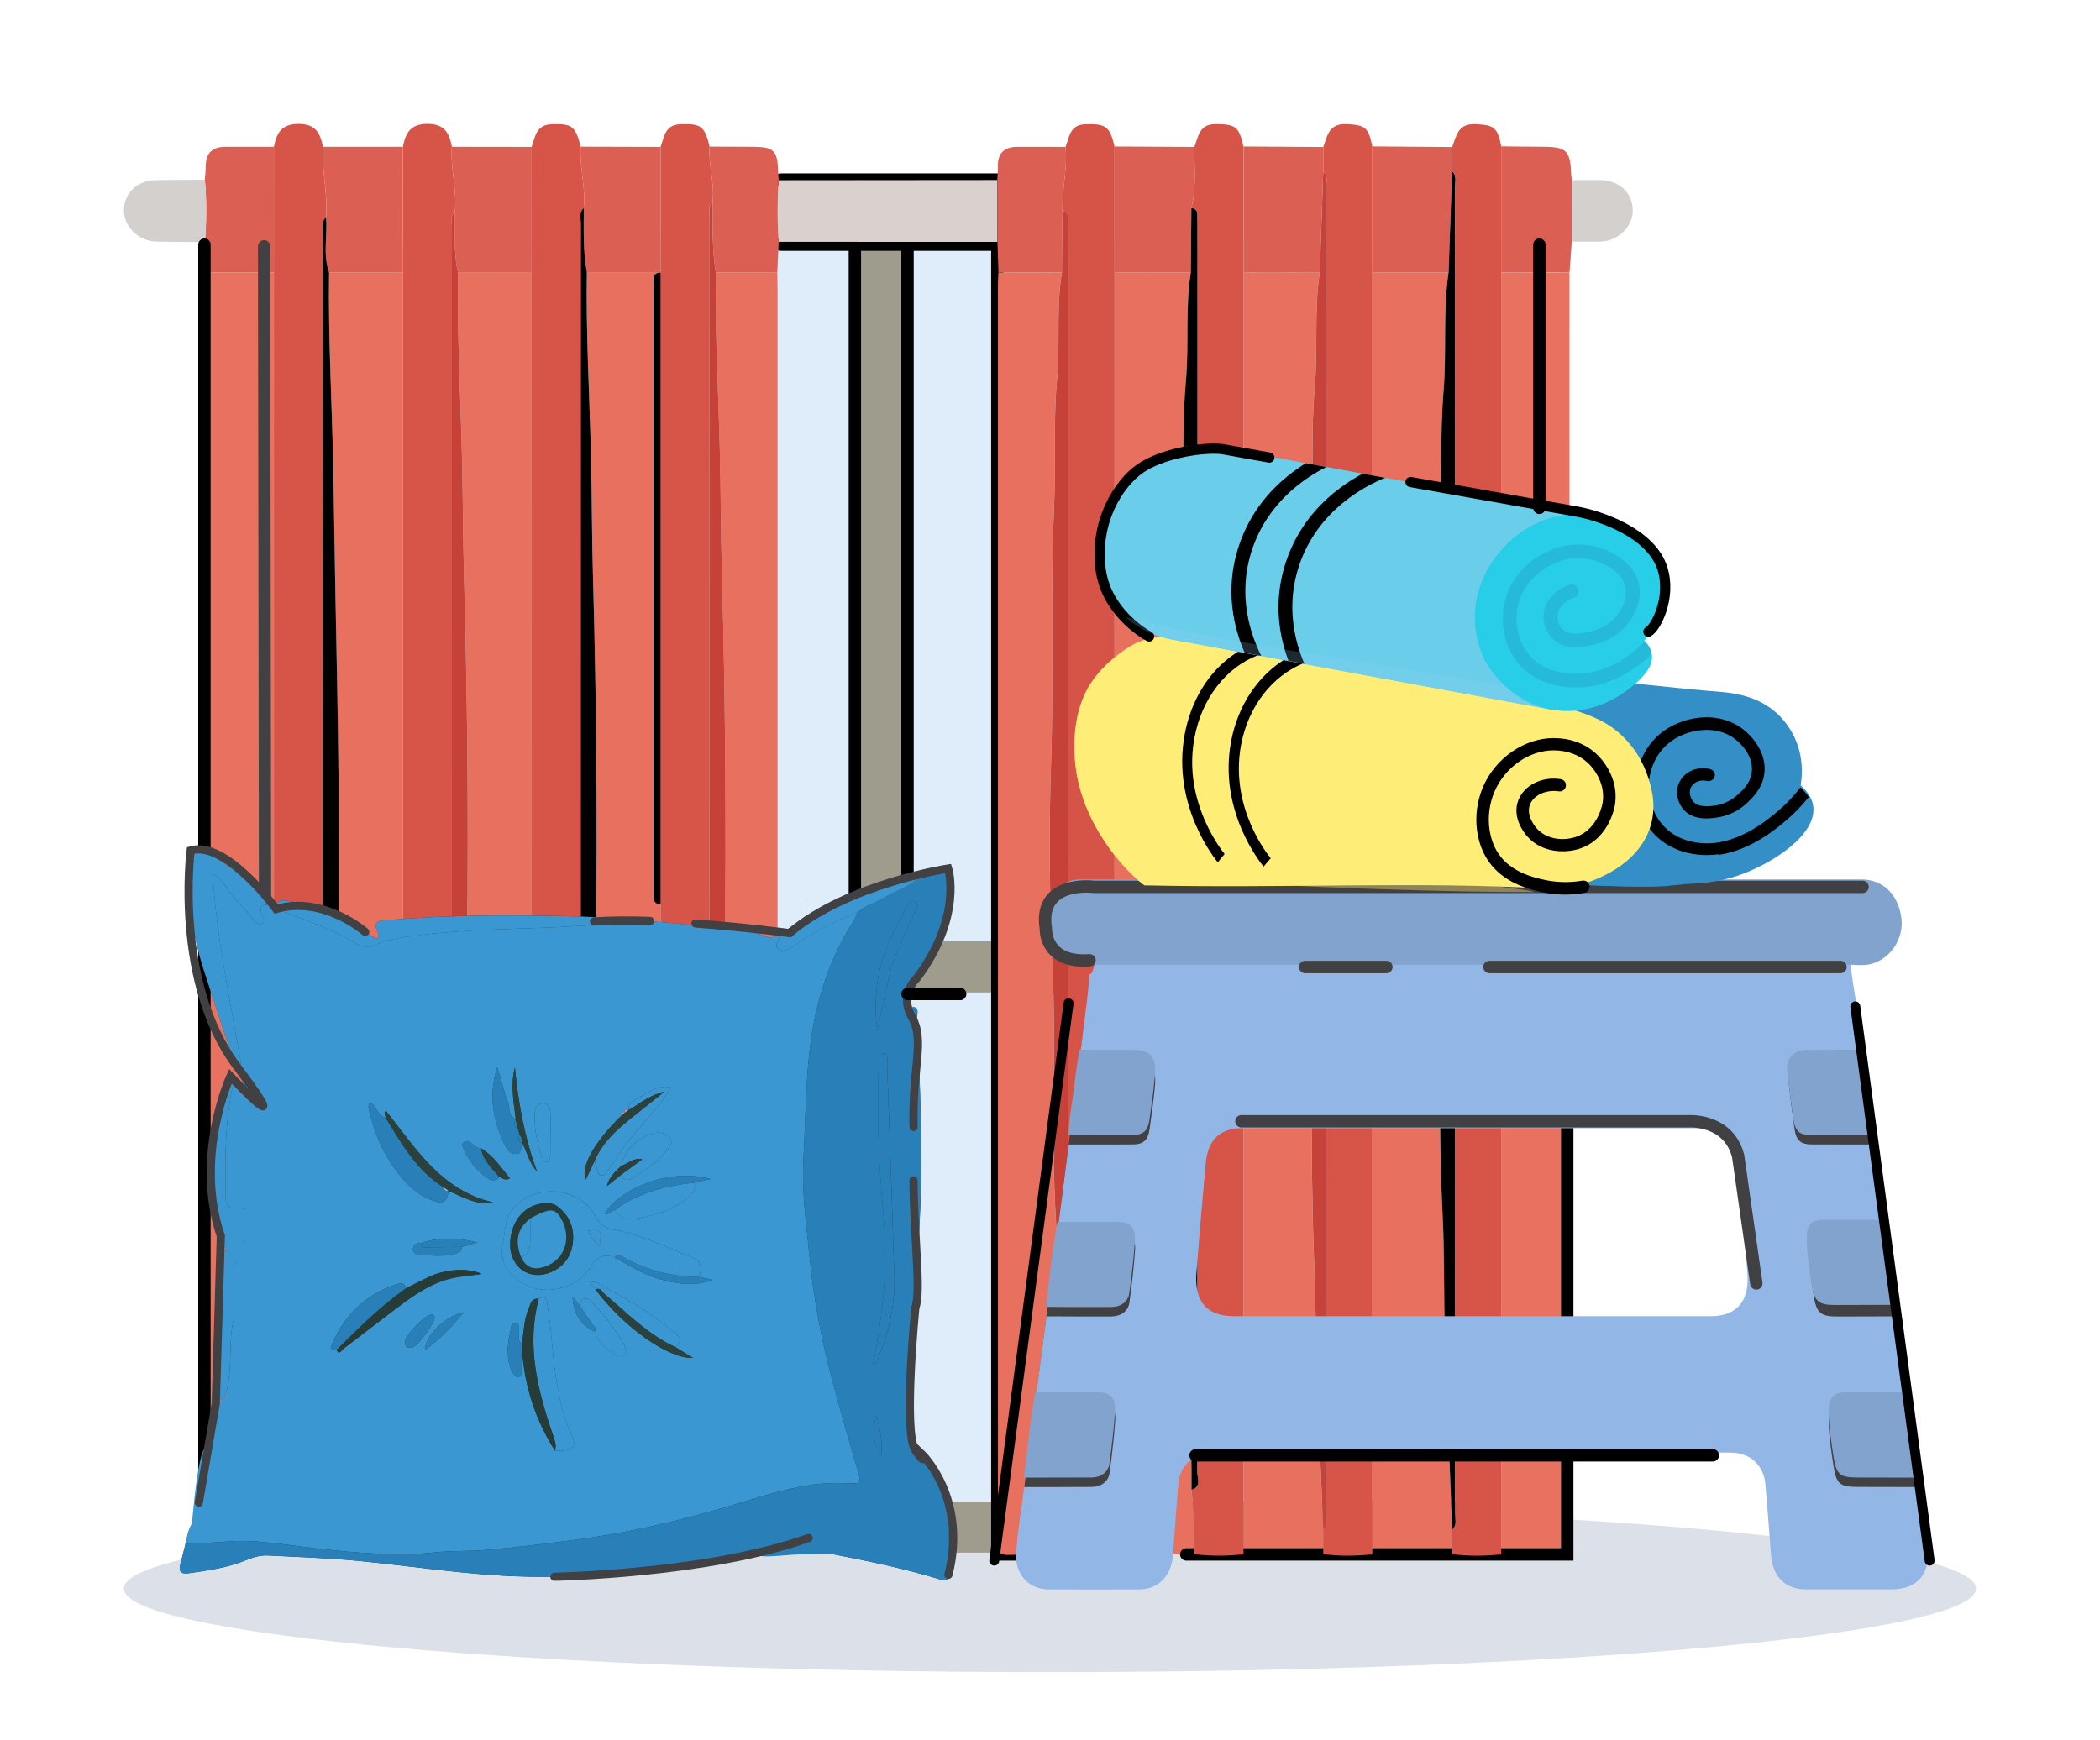 <svg width="339" height="281" viewBox="0 0 339 281" fill="none" xmlns="http://www.w3.org/2000/svg">
<path d="M120.5 40V150" stroke="black" stroke-width="1.6" stroke-linecap="round"/>
<path fill-rule="evenodd" clip-rule="evenodd" d="M20 256.514C20 249.066 86.933 243.029 169.5 243.029C252.067 243.029 319 249.066 319 256.514C319 263.962 252.067 270 169.5 270C86.933 270 20 263.962 20 256.514Z" fill="#DCE0E9"/>
<path d="M245.98 39.007H43.078V245.209H245.98V39.007Z" fill="#DEEDF9"/>
<path d="M235.258 152.006H41.428V160.254H235.258V152.006Z" fill="#A09C8D"/>
<path d="M235.258 242.46H41.428V250.708H235.258V242.46Z" fill="#A09C8D"/>
<path d="M146.454 250.158V38.182H138.206V250.158H146.454Z" fill="#A09C8D"/>
<path d="M234.409 250.952C230.113 250.964 225.818 250.976 221.529 250.989C221.529 181.986 221.529 112.977 221.529 43.974C225.635 43.98 229.735 43.986 233.84 43.992C232.912 50.365 233.565 56.798 233.028 63.201C232.405 70.655 232.844 78.17 232.545 85.673C231.928 101.069 232.808 116.496 232.007 131.905C231.751 136.902 232.154 141.937 232.288 146.953C232.722 163.345 232.056 179.756 232.881 196.154C233.205 202.563 233.04 208.991 233.254 215.412C233.602 225.939 233.999 236.46 234.427 246.981C234.427 248.307 234.415 249.626 234.409 250.952Z" fill="#E8705E"/>
<path d="M213.611 250.958C209.316 250.97 205.021 250.976 200.732 250.989C200.732 181.986 200.732 112.983 200.732 43.974C204.832 43.98 208.937 43.986 213.037 43.992C212.096 50.114 212.78 56.297 212.236 62.456C211.601 69.659 212.053 76.93 211.748 84.182C211.131 98.833 211.907 113.515 211.241 128.19C210.911 135.577 211.296 143.006 211.473 150.417C211.888 168.05 211.461 185.694 212.114 203.333C212.273 207.604 212.353 211.887 212.463 216.157C212.725 226.44 213.159 236.71 213.623 246.987C213.623 248.313 213.611 249.632 213.605 250.958H213.611Z" fill="#E8705E"/>
<path d="M192.808 250.958C188.513 250.964 184.217 250.97 179.928 250.983C179.928 181.98 179.928 112.977 179.935 43.974C184.034 43.98 188.134 43.992 192.233 43.999C191.311 49.791 191.965 55.644 191.439 61.472C190.822 68.346 191.128 75.292 190.969 82.202C190.565 99.499 190.816 116.808 190.4 134.11C190.236 140.929 190.4 147.766 190.7 154.602C191.286 168.343 190.4 182.114 191.256 195.873C191.696 202.936 191.372 210.023 191.653 217.104C191.958 224.913 192.429 232.727 192.343 240.553C192.618 244.018 192.973 247.482 192.808 250.964V250.958Z" fill="#E8705E"/>
<path d="M65.023 250.97C60.728 250.97 56.433 250.97 52.138 250.976C52.297 247.176 52.462 243.37 52.621 239.57C53.055 231.688 53.036 223.801 53.543 215.919C54.002 208.777 53.666 201.61 53.989 194.444C54.539 182.352 54.197 170.237 54.49 158.128C55.004 136.957 54.533 115.769 54.112 94.593C53.983 88.257 53.928 81.921 53.794 75.592C53.58 65.052 52.963 54.519 53.116 43.974C57.081 43.974 61.046 43.974 65.011 43.974C65.011 112.971 65.011 181.974 65.011 250.97H65.023Z" fill="#E8705E"/>
<path d="M85.827 250.965C81.532 250.965 77.237 250.971 72.942 250.977C72.618 247.317 73.773 243.725 73.424 240.065C74.023 232.361 73.785 224.62 74.341 216.903C74.836 210.097 74.469 203.254 74.793 196.417C75.349 184.742 75.074 173.03 75.276 161.336C75.66 138.76 75.563 116.173 74.921 93.597C74.738 87.262 74.738 80.926 74.597 74.59C74.377 64.381 73.766 54.178 73.931 43.962C77.897 43.962 81.856 43.962 85.821 43.962C85.821 112.959 85.821 181.956 85.827 250.952V250.965Z" fill="#E8705E"/>
<path d="M106.631 250.958C102.335 250.964 98.04 250.971 93.745 250.977C93.476 247.482 94.576 244.054 94.228 240.554C94.753 233.008 94.613 225.438 95.15 217.887C95.633 211.16 95.266 204.403 95.596 197.645C96.159 186.22 95.902 174.752 96.085 163.309C96.458 139.988 96.403 116.661 95.731 93.341C95.541 86.76 95.56 80.174 95.401 73.594C95.169 63.721 94.576 53.842 94.735 43.956C98.694 43.956 102.659 43.956 106.618 43.956C106.618 112.953 106.618 181.949 106.624 250.946L106.631 250.958Z" fill="#E8705E"/>
<path d="M106.5 145V45" stroke="black" stroke-width="2" stroke-linecap="round"/>
<path d="M253.361 43.992C253.361 112.183 253.361 180.373 253.41 248.563C253.41 250.42 253.043 251.233 250.99 251.099C248.119 250.909 245.223 251.019 242.339 251.001C242.339 181.998 242.339 112.989 242.339 43.986C246.011 43.986 249.689 43.992 253.361 43.998V43.992Z" fill="#E8715F"/>
<path d="M138 39.5V146.5M146.5 39.5V143.5M161 39.5H126M126 29H161V251H165M191.5 251H218H253V235M253 182V212.5" stroke="black" stroke-width="2" stroke-linecap="round"/>
<path d="M44.22 250.971C41.165 250.995 41.178 250.971 38.129 251.074C36.705 251.123 33.088 247.415 33.266 246.034C33.296 245.79 33.266 245.539 33.266 245.295C33.266 177.618 33.266 113.13 33.266 45.453C33.266 44.958 33.308 44.463 33.327 43.968C36.95 43.968 40.579 43.968 44.202 43.974C44.202 112.971 44.202 181.974 44.208 250.971H44.22Z" fill="#E8715F"/>
<path d="M172.004 250.964C168.949 250.995 165.901 250.964 162.852 251.08C161.379 251.141 160.933 250.537 161.098 249.205C161.129 248.96 161.098 248.71 161.098 248.465C161.098 180.959 161.098 113.453 161.098 45.948C161.098 45.288 161.147 44.628 161.172 43.974C164.587 43.986 168.002 43.999 171.418 44.011C170.458 49.717 171.161 55.491 170.636 61.234C170 68.187 170.446 75.207 170.141 82.209C169.536 95.87 170.128 109.549 169.664 123.235C169.298 133.921 169.414 144.637 169.89 155.354C170.507 169.259 169.609 183.202 170.452 197.12C170.862 203.938 170.568 210.775 170.843 217.611C171.149 225.09 171.564 232.58 171.521 240.071C171.43 243.718 172.34 247.317 171.998 250.97L172.004 250.964Z" fill="#E8705E"/>
<path d="M125.479 43.974C125.497 45.129 125.522 46.284 125.522 47.438C125.522 114.211 125.522 180.984 125.522 247.757C125.522 251.502 125.943 251.019 122.229 251.044C119.669 251.062 117.115 251.007 114.555 250.989C114.286 247.818 115.392 244.72 115.025 241.543C115.453 233.833 115.435 226.098 115.96 218.387C116.412 211.826 116.07 205.233 116.4 198.641C116.968 187.46 116.712 176.249 116.883 165.05C117.261 140.825 117.219 116.588 116.528 92.363C116.345 85.948 116.357 79.526 116.204 73.111C115.978 63.403 115.404 53.695 115.538 43.974C118.85 43.974 122.161 43.974 125.473 43.974H125.479Z" fill="#E8705E"/>
<path d="M44.22 250.97C44.22 181.974 44.22 112.971 44.214 43.974C44.214 37.217 44.214 30.453 44.22 23.696C44.642 21.503 45.417 20.018 48.185 20.006C50.977 19.994 51.698 21.54 52.138 23.708C51.875 27.515 52.969 31.26 52.633 35.066C51.82 35.793 52.15 36.765 52.15 37.632C52.132 104.094 52.132 170.549 52.15 237.01C52.15 237.871 51.814 238.843 52.621 239.576C52.462 243.376 52.297 247.182 52.138 250.983C49.499 251.288 46.859 251.294 44.22 250.983V250.97Z" fill="#D65548"/>
<path d="M73.424 240.065C73.772 243.725 72.618 247.317 72.942 250.977C70.302 251.276 67.663 251.294 65.023 250.965C65.023 181.968 65.023 112.965 65.023 43.968C65.023 37.211 65.023 30.46 65.029 23.703C65.463 21.527 66.221 20.006 68.995 20C71.775 20 72.532 21.503 72.948 23.69C72.685 27.173 73.772 30.588 73.443 34.071C72.63 34.804 72.966 35.769 72.96 36.637C72.942 103.587 72.942 170.543 72.96 237.493C72.96 238.354 72.624 239.326 73.43 240.059L73.424 240.065Z" fill="#D65548"/>
<path d="M94.228 240.56C94.582 244.054 93.477 247.488 93.745 250.983C91.106 251.276 88.466 251.3 85.827 250.964C85.827 181.968 85.827 112.971 85.821 43.974C85.821 37.223 85.821 30.466 85.827 23.715C86.408 22.065 86.53 20.134 89.059 20.061C92.328 19.969 92.853 20.275 93.745 23.684C93.525 27.002 94.588 30.252 94.24 33.582C93.428 34.315 93.757 35.28 93.757 36.148C93.739 103.434 93.739 170.714 93.757 238C93.757 238.861 93.421 239.833 94.228 240.566V240.56Z" fill="#D65548"/>
<path d="M115.019 241.537C115.379 244.714 114.28 247.812 114.549 250.983C111.909 251.264 109.27 251.3 106.63 250.958C106.63 181.962 106.63 112.965 106.624 43.968C106.624 37.217 106.624 30.466 106.63 23.715C107.247 22.096 107.327 20.128 109.862 20.055C113.131 19.957 113.748 20.324 114.549 23.66C114.347 26.653 115.379 29.58 115.037 32.586C114.231 33.319 114.561 34.29 114.561 35.152C114.542 103.085 114.542 171.025 114.561 238.959C114.561 239.826 114.225 240.792 115.025 241.531L115.019 241.537Z" fill="#D65548"/>
<path d="M172.004 250.965C172.346 247.311 171.436 243.706 171.527 240.065C173.22 239.539 172.45 238.128 172.45 237.144C172.487 170.427 172.487 103.709 172.487 36.991C172.487 36.331 172.481 35.671 172.456 35.012C172.438 34.413 172.059 34.15 171.509 34.077C171.411 30.613 172.346 27.203 172.004 23.727C172.646 22.132 172.67 20.128 175.224 20.061C178.493 19.976 179.134 20.354 179.922 23.66C179.922 30.435 179.922 37.205 179.922 43.981C179.922 112.983 179.922 181.986 179.916 250.989C177.277 251.276 174.637 251.301 171.998 250.971L172.004 250.965Z" fill="#D65447"/>
<path d="M192.808 250.958C192.973 247.476 192.618 244.012 192.343 240.547C194.03 240.016 193.26 238.604 193.26 237.621C193.296 170.573 193.296 103.531 193.296 36.484C193.296 35.824 193.29 35.164 193.266 34.504C193.248 33.906 192.869 33.643 192.319 33.569C193.168 30.319 192.759 27.008 192.808 23.721C193.449 22.016 193.602 20.006 196.284 20.037C199.437 20.073 199.993 20.385 200.732 23.641C200.732 30.417 200.732 37.193 200.732 43.968C200.732 112.971 200.732 181.974 200.732 250.983C198.093 251.258 195.447 251.3 192.808 250.952V250.958Z" fill="#D65548"/>
<path d="M213.611 250.959C213.611 249.633 213.623 248.313 213.629 246.987C214.418 246.248 214.082 245.277 214.082 244.415C214.1 173.011 214.1 101.613 214.082 30.209C214.082 29.342 214.411 28.377 213.611 27.643C213.611 26.342 213.611 25.041 213.611 23.739C214.259 21.919 214.546 19.909 217.338 20.043C220.332 20.183 220.888 20.483 221.535 23.642C221.535 30.417 221.535 37.199 221.535 43.975C221.535 112.977 221.535 181.986 221.535 250.989C218.896 251.252 216.25 251.307 213.617 250.953L213.611 250.959Z" fill="#D65548"/>
<path d="M242.339 43.98C242.339 112.983 242.339 181.992 242.339 250.995C239.7 251.258 237.054 251.313 234.421 250.952C234.421 249.626 234.433 248.307 234.439 246.981C235.227 246.236 234.891 245.27 234.891 244.409C234.91 173.011 234.91 101.607 234.891 30.209C234.891 29.342 235.221 28.376 234.421 27.643C234.421 26.348 234.421 25.047 234.421 23.751C235.093 21.949 235.356 19.914 238.154 20.049C241.154 20.189 241.74 20.507 242.351 23.641C242.351 30.423 242.351 37.205 242.351 43.987L242.339 43.98Z" fill="#D65548"/>
<path d="M161.013 39.056C149.24 39.056 137.472 39.044 125.699 39.044C125.479 35.726 125.479 32.408 125.699 29.097C137.46 29.085 149.221 29.079 160.988 29.066C160.995 32.396 161.007 35.726 161.013 39.062V39.056Z" fill="#DAD1CE"/>
<path d="M234.409 23.745C234.409 25.04 234.409 26.342 234.409 27.637C234.219 33.087 234.03 38.543 233.846 43.992C229.741 43.986 225.641 43.98 221.535 43.974C221.535 37.199 221.535 30.417 221.535 23.641C225.831 23.678 230.12 23.708 234.415 23.745H234.409Z" fill="#DB6053"/>
<path d="M213.611 23.739C213.611 25.041 213.611 26.342 213.611 27.643C213.422 33.093 213.232 38.549 213.043 43.999C208.943 43.993 204.838 43.987 200.738 43.981C200.738 37.205 200.738 30.43 200.738 23.654C205.033 23.684 209.322 23.709 213.617 23.739H213.611Z" fill="#DB6053"/>
<path d="M192.808 23.733C192.759 27.02 193.168 30.332 192.319 33.582C192.288 37.052 192.264 40.529 192.233 43.999C188.134 43.993 184.034 43.981 179.935 43.975C179.935 37.205 179.935 30.43 179.935 23.654C184.23 23.678 188.525 23.703 192.814 23.727L192.808 23.733Z" fill="#DB6053"/>
<path d="M65.024 23.703C65.024 30.46 65.024 37.211 65.017 43.968C61.052 43.968 57.087 43.968 53.122 43.968C52.059 41.048 52.914 38.024 52.633 35.06C52.969 31.254 51.869 27.509 52.138 23.703C56.433 23.703 60.728 23.703 65.024 23.703Z" fill="#DB6053"/>
<path d="M85.827 23.715C85.827 30.466 85.827 37.223 85.821 43.975C81.856 43.975 77.897 43.975 73.931 43.975C73.156 40.706 73.528 37.382 73.437 34.083C73.773 30.601 72.685 27.185 72.942 23.703C77.237 23.709 81.532 23.715 85.827 23.721V23.715Z" fill="#DB6053"/>
<path d="M106.625 23.721C106.625 30.472 106.625 37.223 106.618 43.974C102.659 43.974 98.694 43.974 94.735 43.974C94.088 40.535 94.252 37.052 94.234 33.582C94.582 30.258 93.519 27.002 93.739 23.684C98.034 23.696 102.329 23.709 106.625 23.721Z" fill="#DB6053"/>
<path d="M242.339 43.98C242.339 37.198 242.339 30.416 242.339 23.635C244.539 23.653 246.738 23.69 248.938 23.696C252.891 23.708 253.477 24.258 253.63 28.119C253.642 28.443 253.709 28.767 253.752 29.085C253.746 32.396 253.734 35.701 253.728 39.013C253.605 40.669 253.483 42.33 253.367 43.986C249.695 43.986 246.017 43.98 242.345 43.974L242.339 43.98Z" fill="#DB6053"/>
<path d="M44.22 23.696C44.22 30.454 44.22 37.217 44.214 43.974C40.591 43.974 36.962 43.974 33.339 43.968C33.259 42.343 33.18 40.712 33.1 39.087C33.32 35.732 33.388 32.378 33.064 29.024C33.119 28.297 33.21 27.564 33.21 26.837C33.21 24.704 34.292 23.702 36.387 23.702C38.996 23.702 41.611 23.702 44.22 23.702V23.696Z" fill="#DB6053"/>
<path d="M161.013 39.056C161.007 35.727 160.994 32.397 160.988 29.061C161.025 28.328 161.11 27.601 161.086 26.874C161.025 24.723 162.125 23.721 164.196 23.709C166.799 23.691 169.407 23.721 172.01 23.727C172.352 27.204 171.424 30.613 171.515 34.077C171.485 37.382 171.454 40.694 171.43 43.999C168.014 43.987 164.599 43.975 161.184 43.962C161.129 42.325 161.074 40.688 161.019 39.056H161.013Z" fill="#DB6053"/>
<path d="M125.699 29.091C125.479 32.409 125.479 35.726 125.699 39.038C125.625 40.681 125.552 42.331 125.479 43.974C122.167 43.974 118.856 43.974 115.544 43.974C114.94 40.199 115.037 36.398 115.037 32.598C115.379 29.598 114.347 26.666 114.549 23.672C116.846 23.684 119.149 23.696 121.446 23.702C124.972 23.715 125.522 24.265 125.625 27.863C125.638 28.273 125.674 28.682 125.699 29.091Z" fill="#DB6053"/>
<path d="M33.064 29.024C33.382 32.378 33.32 35.732 33.1 39.086C30.473 39.062 27.846 39.068 25.219 39.007C22.463 38.946 20.056 36.667 20.001 34.119C19.94 31.241 22.103 29.128 25.182 29.085C27.809 29.048 30.437 29.036 33.064 29.018V29.024Z" fill="#D3D0CE"/>
<path d="M253.721 39.014C253.727 35.702 253.74 32.397 253.746 29.085C255.304 29.085 256.855 29.067 258.413 29.085C261.474 29.128 263.631 31.236 263.576 34.114C263.527 36.649 261.126 38.934 258.389 39.001C256.837 39.038 255.279 39.007 253.721 39.007V39.014Z" fill="#D3D0CE"/>
<path d="M233.846 43.999C234.036 38.549 234.225 33.093 234.409 27.643C235.209 28.376 234.879 29.348 234.879 30.215C234.897 101.613 234.897 173.017 234.879 244.415C234.879 245.282 235.215 246.248 234.427 246.987C233.999 236.466 233.602 225.939 233.254 215.418C233.04 208.997 233.205 202.57 232.881 196.16C232.062 179.762 232.728 163.351 232.289 146.959C232.154 141.943 231.751 136.909 232.007 131.911C232.808 116.502 231.928 101.075 232.545 85.679C232.844 78.182 232.411 70.668 233.028 63.208C233.559 56.805 232.912 50.371 233.84 43.999H233.846Z" fill="black"/>
<path d="M213.043 43.999C213.233 38.549 213.422 33.093 213.611 27.643C214.418 28.376 214.082 29.348 214.082 30.209C214.1 101.613 214.1 173.011 214.082 244.415C214.082 245.282 214.418 246.248 213.63 246.987C213.159 236.717 212.732 226.44 212.469 216.157C212.359 211.893 212.279 207.61 212.121 203.333C211.467 185.701 211.895 168.05 211.479 150.417C211.302 143.006 210.917 135.577 211.247 128.19C211.907 113.515 211.131 98.839 211.754 84.182C212.06 76.93 211.607 69.659 212.243 62.456C212.787 56.297 212.108 50.108 213.043 43.993V43.999Z" fill="#C7433A"/>
<path d="M192.233 43.999C192.264 40.529 192.288 37.052 192.319 33.582C192.869 33.655 193.248 33.918 193.266 34.517C193.29 35.177 193.297 35.837 193.297 36.496C193.297 103.544 193.297 170.586 193.26 237.633C193.26 238.617 194.03 240.028 192.343 240.56C192.423 232.733 191.959 224.919 191.653 217.111C191.372 210.03 191.696 202.943 191.256 195.88C190.394 182.127 191.286 168.35 190.7 154.609C190.407 147.772 190.242 140.941 190.401 134.117C190.816 116.814 190.559 99.506 190.969 82.209C191.128 75.299 190.822 68.352 191.439 61.479C191.965 55.65 191.311 49.797 192.233 44.005V43.999Z" fill="black"/>
<path d="M52.633 35.06C52.914 38.023 52.059 41.048 53.122 43.968C52.969 54.514 53.58 65.047 53.8 75.586C53.928 81.915 53.989 88.257 54.118 94.587C54.539 115.763 55.01 136.945 54.497 158.122C54.203 170.231 54.545 182.353 53.996 194.438C53.672 201.604 54.008 208.771 53.55 215.913C53.042 223.795 53.061 231.688 52.627 239.564C51.821 238.831 52.157 237.859 52.157 236.998C52.138 170.537 52.138 104.081 52.157 37.62C52.157 36.753 51.827 35.787 52.639 35.054L52.633 35.06Z" fill="black"/>
<path d="M73.437 34.077C73.528 37.376 73.156 40.706 73.931 43.968C73.773 54.184 74.377 64.387 74.597 74.596C74.738 80.926 74.738 87.268 74.921 93.603C75.563 116.179 75.667 138.766 75.276 161.341C75.074 173.035 75.349 184.748 74.793 196.423C74.469 203.26 74.83 210.103 74.341 216.909C73.785 224.626 74.029 232.36 73.424 240.071C72.618 239.338 72.954 238.366 72.954 237.505C72.936 170.555 72.936 103.599 72.954 36.649C72.954 35.781 72.624 34.816 73.437 34.083V34.077Z" fill="#C64238"/>
<path d="M94.234 33.576C94.252 37.046 94.087 40.529 94.735 43.968C94.576 53.854 95.163 63.727 95.401 73.606C95.56 80.186 95.535 86.773 95.731 93.353C96.403 116.674 96.452 140 96.085 163.321C95.902 174.771 96.159 186.232 95.596 197.657C95.266 204.415 95.633 211.172 95.15 217.899C94.613 225.45 94.759 233.02 94.228 240.566C93.421 239.833 93.757 238.861 93.757 238C93.739 170.714 93.739 103.434 93.757 36.148C93.757 35.28 93.427 34.315 94.24 33.582L94.234 33.576Z" fill="black"/>
<path d="M171.424 43.999C171.454 40.694 171.485 37.382 171.509 34.077C172.059 34.15 172.438 34.413 172.456 35.011C172.481 35.671 172.487 36.331 172.487 36.991C172.487 103.709 172.487 170.427 172.45 237.144C172.45 238.128 173.22 239.539 171.528 240.065C171.57 232.568 171.149 225.078 170.85 217.606C170.575 210.769 170.868 203.932 170.459 197.114C169.621 183.196 170.514 169.254 169.896 155.348C169.42 144.631 169.304 133.915 169.67 123.229C170.135 109.55 169.542 95.864 170.147 82.203C170.459 75.201 170.006 68.181 170.642 61.228C171.167 55.479 170.465 49.705 171.424 44.005V43.999Z" fill="#C64238"/>
<path d="M115.038 32.592C115.038 36.392 114.94 40.198 115.545 43.968C115.41 53.688 115.979 63.397 116.211 73.105C116.363 79.52 116.351 85.942 116.535 92.357C117.219 116.582 117.268 140.819 116.889 165.044C116.712 176.243 116.968 187.46 116.406 198.635C116.07 205.227 116.412 211.813 115.966 218.381C115.441 226.098 115.459 233.827 115.032 241.537C114.237 240.798 114.567 239.832 114.567 238.965C114.549 171.031 114.555 103.091 114.567 35.158C114.567 34.29 114.237 33.325 115.044 32.592H115.038Z" fill="#C64238"/>
<path d="M33 39.5V247.5" stroke="black" stroke-width="2" stroke-linecap="round"/>
<path d="M42.631 39.762L42.93 248.176C42.93 248.176 42.777 250.799 47.713 250.111L60.417 249.828" stroke="#414042" stroke-width="1.976" stroke-miterlimit="10" stroke-linecap="round"/>
<path d="M39.308 200.621L39.284 200.554C38.475 200.932 37.66 201.297 36.855 201.684C35.769 202.206 34.969 202.936 34.945 204.188C34.893 206.926 35.06 209.655 35.422 212.523C36.117 212.172 36.689 211.888 37.26 211.6C37.713 211.699 38.127 211.24 38.679 211.564C38.389 211.911 38.108 212.244 37.832 212.573C36.655 213.027 35.66 213.712 35.255 214.883C33.931 218.751 34.75 222.682 34.836 226.636C35.569 226.15 36.198 225.713 36.469 224.974C37.37 224.429 38.27 223.884 39.508 223.137C38.827 224.344 38.351 225.181 37.879 226.019C37.103 226.816 36.393 227.69 35.531 228.397C34.264 229.423 33.855 230.684 33.845 232.206C33.826 234.728 33.445 237.232 33.435 239.762C33.435 241.109 33.435 242.856 32.416 243.64C31.449 244.383 31.206 245.121 30.973 246.053C30.459 247.012 30.154 248.026 30.082 249.097L30.12 249.133C29.835 249.165 29.868 249.359 29.887 249.543C29.635 250.552 29.392 251.561 29.12 252.56C28.796 253.758 29.182 254.231 30.554 254.028C33.621 253.578 36.693 253.164 39.575 251.984C40.756 251.502 41.98 251.097 43.281 251.169C48.22 251.434 53.173 251.579 58.089 252.065C66.452 252.893 74.754 254.204 83.18 254.528C89.548 254.776 95.883 254.474 102.208 253.934C109.252 253.33 116.073 251.592 122.936 250.066C125.908 249.404 128.895 248.737 132.458 248.462C131.438 249.174 130.829 249.597 130.109 250.102C131.753 250.691 133.334 250.75 134.863 251.043C140.455 252.128 146.027 253.299 151.471 254.947C152.138 255.15 153.048 255.672 153.124 254.276C153.481 247.701 153.362 241.221 149.385 235.426C149.209 235.169 149.047 234.512 148.78 234.737C147.685 235.665 147.823 234.48 147.775 234.183C147.447 232.139 146.88 230.126 146.88 228.036C146.88 224.339 146.956 220.651 147.213 216.954C147.689 210.218 148.147 203.476 148.49 196.731C149.037 185.86 148.49 175.012 148.071 164.16C148.047 163.52 148.528 162.3 146.823 162.732C146.394 162.84 146.284 162.021 146.332 161.593C146.446 160.616 146.784 159.688 147.256 158.806C148.413 156.649 149.604 154.501 150.685 152.312C152.238 149.178 153.71 146.03 153.524 142.423C153.405 140.131 153.496 140.118 151.028 140.608C150.261 140.762 149.514 140.973 148.756 141.162C140.493 143.031 132.8 146.093 125.923 150.871C125.294 151.047 124.718 151.601 124.032 151.317C121.25 150.164 118.24 150.187 115.32 149.826C110.691 149.259 106.052 148.701 101.37 148.62C97.807 148.07 94.197 147.989 90.605 147.917C81.379 147.732 72.158 147.764 62.952 148.538C61.332 148.674 59.975 148.52 61.037 150.646C61.156 150.889 61.227 151.312 60.765 151.596C60.175 151.231 59.532 150.898 58.97 150.479C55.34 147.777 51.125 146.386 46.676 145.499C45.514 145.269 44.557 145.283 44.59 146.773C44.267 146.562 43.943 146.35 43.619 146.138C40.604 142.783 37.374 139.663 33.145 137.659C30.849 136.574 30.716 136.682 30.568 139.163C30.197 145.503 31.226 151.673 33.255 157.684C34.888 162.53 36.269 167.452 38.251 172.189C38.408 173.31 39.056 174.256 39.475 175.287C39.432 175.53 39.394 175.773 39.351 176.021C38.618 175.751 38.279 175.075 37.746 174.602C37.57 174.319 37.417 173.819 37.212 173.796C36.689 173.747 36.87 174.265 36.784 174.557C36.579 175.273 36.408 175.998 36.179 176.71C33.759 184.253 33.245 191.84 35.664 199.581C37.108 198.91 38.613 198.208 40.123 197.505C40.47 197.411 40.809 197.267 41.161 197.235C41.661 197.186 42.299 196.722 42.633 197.366C42.966 198.005 42.428 198.433 41.918 198.789C41.19 199.297 40.456 199.802 39.723 200.311C39.513 200.329 39.313 200.356 39.332 200.626L39.308 200.621Z" fill="#213935"/>
<path d="M38.722 197.419C39.456 196.91 39.537 194.591 40.266 194.082C40.775 193.727 42.942 198.005 42.609 197.365C42.276 196.721 41.637 197.185 41.137 197.235C40.785 197.266 40.447 197.41 40.099 197.505C40.447 195.195 40.447 195.132 37.998 195.1C36.712 195.082 36.441 194.411 36.422 193.457C36.393 191.786 36.408 190.111 36.403 188.44C36.384 183.788 36.679 179.159 37.722 174.598C38.26 175.07 38.594 175.746 39.327 176.016C39.327 178.502 40.028 174.021 39.451 175.282C39.032 174.255 38.38 173.305 38.227 172.184C38.889 172.098 38.913 171.765 38.818 171.198C37.112 161.241 34.922 151.352 34.345 141.148C35.179 141.482 35.774 142.094 36.188 142.743C37.456 144.737 39.156 146.395 40.675 148.191C41.071 148.66 41.509 149.452 42.233 149.159C43.004 148.844 42.337 148.083 42.218 147.646C41.861 146.359 42.299 145.962 43.595 146.138C43.919 146.35 44.243 146.561 44.571 146.773C48.949 148.507 53.497 149.884 57.503 152.384C58.56 153.046 59.798 152.974 60.808 152.478C61.47 152.154 62.147 151.92 62.823 151.776C66.681 150.97 70.629 150.645 74.549 150.366C80.494 149.943 86.471 149.952 92.42 149.569C95.221 149.389 98.012 149.245 100.812 149.29C101.365 149.299 101.66 149.186 101.355 148.615C106.037 148.691 110.677 149.25 115.306 149.821C118.226 150.182 121.236 150.159 124.018 151.312C124.703 151.596 125.285 151.042 125.909 150.866C125.87 151.033 125.823 151.199 125.794 151.37C125.689 152.001 124.894 152.694 125.718 153.244C126.437 153.721 127.228 153.428 127.89 152.902C128.166 152.681 128.495 152.519 128.785 152.307C131.743 150.155 135.12 148.718 138.468 147.232C138.283 147.655 138.154 148.11 137.906 148.498C135.315 152.577 133.42 156.923 132.191 161.534C129.928 170.031 130.181 178.754 129.69 187.395C129.4 192.56 130.181 197.712 130.681 202.868C131.329 209.515 132.529 216.053 134.253 222.515C135.634 227.698 137.106 232.859 138.607 238.01C138.94 239.159 138.945 239.631 137.416 239.532C134.62 239.352 131.834 239.523 129.066 240.077C124.646 240.96 120.417 242.428 116.111 243.657C108.195 245.922 100.174 247.742 91.968 248.755C87.281 249.336 82.599 249.971 77.874 250.313C75.378 250.493 72.873 250.385 70.401 250.655C63.995 251.358 57.66 250.741 51.306 250.056C47.51 249.646 43.757 248.962 39.918 248.822C36.617 248.701 33.364 249.399 30.068 249.097C30.14 248.025 30.444 247.012 30.959 246.053C31.216 243.954 31.516 239.303 32.321 235.813C33.188 232.048 33.831 234.354 34.969 230.594C35.446 229.756 34.726 228.252 35.412 227.045C34.179 227.793 37.365 224.424 36.465 224.969C37.665 220.907 36.717 216.634 37.827 212.568C38.108 212.234 35.56 214.873 35.85 214.527C35.298 214.202 36.303 211.077 35.85 210.978C35.131 208.321 36.288 206.38 38.084 203.899C38.761 202.967 36.217 202.251 36.069 200.963L35.407 197.626C35.536 197.523 38.589 197.523 38.718 197.419H38.722ZM100.822 179.7C100.312 179.524 100.327 179.88 100.289 180.177C96.002 184.306 93.616 188.526 94.568 190.471C95.064 189.417 95.53 188.422 95.992 187.431C96.097 187.814 96.14 188.228 96.326 188.575C96.559 189.003 96.412 189.723 97.121 189.805C97.712 189.872 97.874 189.264 98.136 188.922C98.921 187.9 99.65 186.841 100.355 185.774C102.703 182.217 106.128 179.416 108.295 175.579C106.266 175.178 104.804 176.259 103.303 177.128C102.47 177.61 101.341 177.957 101.494 179.236L101.451 179.227C101.084 179.168 100.722 179.114 100.87 179.664L100.808 179.704L100.822 179.7ZM74.588 201.337C75.302 201.139 76.016 200.936 77.117 200.625C73.821 199.815 70.958 199.761 68.096 200.675C67.324 200.634 66.719 200.941 66.671 201.675C66.633 202.287 67.338 202.562 67.824 202.598C69.748 202.742 71.687 202.958 73.592 202.4C74.188 202.224 74.554 201.94 74.578 201.337H74.588ZM80.594 190.034C81.079 190.16 81.437 190.75 82.318 190.282C80.884 188.521 79.684 186.657 77.674 185.437C77.012 185.409 76.602 184.968 76.126 184.621C75.726 184.333 75.245 184.14 74.811 184.5C74.407 184.838 74.716 185.238 74.869 185.599C75.659 187.431 76.921 188.94 78.55 190.147C79.174 190.611 79.965 190.894 80.598 190.034H80.594ZM93.616 210.861C93.282 210.415 92.944 209.974 92.434 209.298C92.534 212.041 93.635 213.878 95.964 215.022C96.483 216.58 97.707 217.62 99.026 218.53C99.45 218.823 100.198 219.241 100.712 218.845C101.308 218.386 101.027 217.679 100.712 217.102C99.331 214.599 97.531 212.365 95.559 210.258C94.606 209.24 93.873 209.524 93.62 210.857L93.616 210.861ZM109.057 217.544C110.038 216.756 109.914 216.058 108.986 215.27C105.756 212.532 102.189 210.244 98.398 208.285C97.464 207.803 96.683 206.858 95.24 206.97C95.611 207.493 95.878 207.871 96.14 208.245C100.812 214.41 107.928 219.444 111.886 219.264C110.872 218.647 109.967 218.093 109.062 217.539L109.057 217.544ZM84.328 184.563C85.076 186.103 85.461 187.805 86.695 189.179C84.671 183.725 83.675 178.087 83.113 172.364C82.38 175.169 82.923 177.93 83.256 180.695C81.956 180.127 82.327 178.835 81.975 177.885C81.294 176.066 80.837 174.174 80.284 172.31C78.836 176.727 79.517 180.839 81.456 184.806C81.818 185.554 82.327 186.351 83.27 186.328C84.423 186.301 83.933 185.139 84.333 184.563H84.328ZM100.327 188.215C99.417 189.138 98.336 189.958 97.974 191.538C98.874 190.813 99.56 190.264 100.241 189.714C100.56 190.575 101.16 190.737 101.946 190.286C104.027 189.089 105.98 187.729 107.476 185.887C107.985 185.261 108.881 184.513 108.038 183.617C107.281 182.82 106.185 182.708 105.171 183.09C102.675 184.027 100.865 185.594 100.327 188.215ZM65.495 208.038C65.281 207.006 64.6 207.159 63.833 207.421C58.803 209.145 55.536 212.523 53.559 217.134C53.183 218.016 53.721 217.971 54.321 217.967C54.774 218.904 55.14 218.007 55.355 217.845C58.032 215.846 60.656 213.779 63.318 211.766C65.981 209.753 68.624 207.713 71.944 206.669C73.797 206.088 75.74 206.038 77.755 205.705C75.707 204.714 72.139 204.876 69.544 206.056C68.177 206.678 66.843 207.371 65.495 208.033V208.038ZM112.02 190.962C112.844 190.786 113.668 190.611 114.692 190.39C108.195 188.544 100.069 191.853 97.597 196.028C98.298 196.163 98.641 195.496 99.226 195.411C100.008 196.298 100.77 197.055 102.232 196.838C105.271 196.388 108.162 195.605 110.577 193.754C111.439 193.096 112.577 192.367 112.02 190.962ZM84.29 218.125C84.699 223.907 86.433 229.297 89.6 234.268C92.52 234.318 93.197 233.759 92.33 231.841C89.829 226.311 89.457 220.417 88.881 214.549C88.743 213.131 88.524 211.717 88.31 210.303C88.186 209.497 87.771 209.172 86.966 209.717C85.747 209.582 85.657 210.564 85.361 211.248C84.58 213.072 84.537 215.04 84.29 216.963C83.332 216.4 83.918 215.499 83.756 214.761C83.666 214.337 83.923 213.689 83.299 213.585C82.494 213.455 82.542 214.265 82.451 214.675C82.194 215.846 81.942 217.053 81.98 218.237C82.018 219.417 82.108 220.66 82.818 221.714C83.028 222.024 83.294 222.47 83.809 222.294C84.237 222.146 84.094 221.714 84.118 221.385C84.199 220.3 83.971 219.196 84.29 218.12V218.125ZM62.252 180.465C60.851 180.163 60.865 178.538 59.713 177.966C59.394 178.434 59.475 178.907 59.579 179.326C60.375 182.46 61.466 185.486 63.371 188.21C65 190.539 66.829 192.655 69.639 193.785C71.473 194.524 72.23 194.091 72.387 192.29C74.673 193.245 76.831 194.663 79.589 194.159C71.039 192.124 67.076 185.301 62.27 179.335C61.866 179.853 62.27 180.141 62.252 180.47V180.465ZM112.725 206.191C113.525 204.804 113.168 203.593 111.71 203.021C107.562 201.396 103.556 199.374 99.088 198.55C97.759 198.306 96.864 197.811 96.221 196.546C93.878 191.957 87.267 190.989 83.394 194.542C81.456 196.321 81.599 198.725 81.156 200.941C80.665 203.395 81.784 205.399 83.737 206.813C87.533 209.56 93.139 208.281 95.573 204.287C96.453 202.84 97.664 202.427 99.207 203.048C101.77 204.449 104.237 206.029 107.161 206.727C109.657 207.322 112.163 207.745 115.063 206.651C114.015 206.444 113.372 206.313 112.729 206.187L112.725 206.191ZM88.838 183.104C88.838 183.104 88.857 183.104 88.867 183.104C88.867 181.956 88.943 180.798 88.838 179.655C88.776 178.988 88.519 178.146 87.624 178.164C86.69 178.182 86.357 178.898 86.323 179.745C86.224 182.181 86.638 184.536 87.5 186.828C87.619 187.139 87.729 187.584 88.119 187.593C88.657 187.612 88.796 187.076 88.814 186.724C88.876 185.522 88.838 184.311 88.838 183.104ZM70.153 212.761C70.125 212.464 70.101 212.144 69.525 212.266C68.491 212.482 65.524 215.472 65.414 216.467C65.319 217.346 65.614 217.85 66.648 217.53C67.543 217.251 70.182 213.666 70.153 212.761ZM74.816 211.942C71.73 212.581 68.701 215.621 68.586 217.998C70.934 216.319 72.84 214.355 74.816 211.942Z" fill="#3B97D2"/>
<path d="M30.068 249.102C33.359 249.404 36.617 248.706 39.918 248.827C43.757 248.967 47.51 249.651 51.306 250.061C57.66 250.745 63.995 251.362 70.401 250.66C72.873 250.39 75.378 250.498 77.874 250.318C82.599 249.975 87.281 249.336 91.968 248.76C100.174 247.746 108.195 245.927 116.111 243.662C120.417 242.433 124.651 240.965 129.066 240.082C131.834 239.528 134.62 239.357 137.416 239.537C138.945 239.636 138.94 239.163 138.606 238.015C137.106 232.864 135.634 227.703 134.253 222.52C132.534 216.063 131.329 209.524 130.681 202.873C130.176 197.721 129.395 192.565 129.69 187.4C130.181 178.754 129.928 170.036 132.191 161.539C133.42 156.928 135.315 152.582 137.906 148.502C138.154 148.115 138.283 147.66 138.468 147.237C139.664 146.206 141.269 145.855 142.584 145.03C144.641 143.747 147.227 143.216 148.742 141.158C149.499 140.973 150.252 140.757 151.014 140.604C153.481 140.118 153.391 140.127 153.51 142.419C153.696 146.026 152.224 149.173 150.671 152.307C149.585 154.501 148.399 156.644 147.242 158.801C146.765 159.684 146.432 160.611 146.318 161.588C146.27 162.016 146.38 162.836 146.808 162.728C148.513 162.295 148.032 163.516 148.056 164.155C148.48 175.008 149.023 185.856 148.475 196.726C148.132 203.472 147.675 210.213 147.199 216.95C146.937 220.647 146.861 224.335 146.865 228.032C146.865 230.121 147.432 232.134 147.761 234.179C147.809 234.48 147.67 235.66 148.766 234.732C149.033 234.507 149.19 235.165 149.371 235.421C153.343 241.221 153.467 247.701 153.11 254.271C153.033 255.667 152.128 255.145 151.457 254.942C146.008 253.294 140.44 252.123 134.848 251.038C133.32 250.741 132.5 251 129 251C127.5 251 121.907 251.712 122.922 251C119.359 251.275 125.899 249.399 122.922 250.061C116.059 251.588 109.238 253.326 102.194 253.929C95.868 254.47 89.534 254.771 83.165 254.524C74.74 254.199 66.438 252.884 58.074 252.06C53.159 251.574 48.205 251.43 43.266 251.164C41.966 251.092 40.742 251.497 39.561 251.979C36.679 253.164 33.607 253.573 30.54 254.024C29.168 254.226 28.787 253.754 29.106 252.556C29.377 251.552 29.62 250.543 29.873 249.539C29.949 249.404 30.025 249.264 30.106 249.129L30.068 249.093V249.102ZM140.95 220.376C141.674 220.016 141.698 219.512 141.864 219.102C143.555 214.905 144.527 210.578 144.384 206.075C144.022 194.7 143.627 183.325 143.217 171.95C143.193 171.275 143.536 170.095 142.574 170.09C141.721 170.09 141.883 171.306 141.86 171.995C141.683 176.903 141.707 181.812 141.926 186.725C142.198 192.84 143.117 198.919 142.888 205.061C142.698 210.145 141.907 215.162 140.959 220.376H140.95ZM141.612 166.443C142.212 163.687 142.826 160.935 143.408 158.18C144.222 154.289 146.103 150.776 147.723 147.169C147.947 146.674 148.485 145.976 147.737 145.661C147.061 145.377 146.513 146.008 146.208 146.602C145.627 147.746 145.141 148.935 144.527 150.06C141.702 155.198 140.883 160.661 141.612 166.443ZM142.26 234.98C142.517 232.94 142.136 230.986 141.464 228.586C140.683 231.161 141.059 233.12 142.26 234.98Z" fill="#2980B9"/>
<path d="M43.599 146.138C42.304 145.958 41.866 146.359 42.223 147.647C42.342 148.084 43.009 148.849 42.237 149.16C41.509 149.457 41.075 148.66 40.68 148.192C39.16 146.395 37.46 144.738 36.193 142.743C35.779 142.094 35.183 141.482 34.35 141.149C34.926 151.348 37.117 161.242 38.822 171.198C38.917 171.765 38.894 172.103 38.232 172.184C36.25 167.447 34.869 162.525 33.235 157.68C31.206 151.668 30.173 145.499 30.549 139.158C30.697 136.682 30.83 136.569 33.126 137.654C37.36 139.658 40.585 142.783 43.599 146.134V146.138Z" fill="#3B97D2"/>
<path d="M101.355 148.619C101.66 149.196 101.365 149.304 100.812 149.295C98.012 149.25 95.221 149.398 92.42 149.574C86.471 149.952 80.494 149.948 74.549 150.371C70.63 150.65 66.681 150.974 62.823 151.781C62.147 151.92 61.47 152.159 60.808 152.483C59.799 152.974 58.56 153.046 57.503 152.388C53.497 149.889 48.953 148.507 44.571 146.778C44.538 145.287 45.495 145.274 46.658 145.503C51.106 146.39 55.321 147.782 58.951 150.484C59.518 150.902 60.156 151.236 60.746 151.6C61.208 151.317 61.137 150.893 61.018 150.65C59.956 148.525 61.313 148.678 62.933 148.543C72.139 147.768 81.361 147.741 90.586 147.921C94.178 147.993 97.788 148.074 101.351 148.624L101.355 148.619Z" fill="#3B97D2"/>
<path d="M148.742 141.162C147.227 143.216 144.641 143.747 142.583 145.035C141.269 145.854 139.664 146.21 138.468 147.241C135.12 148.727 131.743 150.164 128.785 152.316C128.494 152.528 128.166 152.69 127.89 152.911C127.228 153.438 126.437 153.73 125.718 153.253C124.894 152.704 125.689 152.01 125.794 151.38C125.822 151.209 125.87 151.042 125.908 150.875C132.786 146.098 140.483 143.031 148.742 141.167V141.162Z" fill="#3B97D2"/>
<path d="M37.727 174.593C36.679 179.155 36.388 183.784 36.407 188.436C36.412 190.106 36.398 191.781 36.426 193.452C36.445 194.407 36.717 195.078 38.003 195.096C40.446 195.127 40.446 195.19 40.103 197.5C38.598 198.203 37.088 198.905 35.645 199.576C33.226 191.831 33.74 184.243 36.16 176.705C36.388 175.993 36.56 175.273 36.764 174.552C36.85 174.26 36.669 173.742 37.193 173.791C37.398 173.809 37.55 174.314 37.727 174.597V174.593Z" fill="#3B97D2"/>
<path d="M37.87 226.023C36.731 229.784 37.646 233.728 36.779 237.493C35.974 240.983 33.736 243.707 30.959 246.058C31.192 245.126 31.435 244.387 32.402 243.644C33.421 242.861 33.416 241.109 33.421 239.767C33.426 237.236 33.812 234.732 33.831 232.211C33.84 230.689 34.255 229.432 35.517 228.401C36.379 227.699 37.089 226.825 37.865 226.023H37.87Z" fill="#3B97D2"/>
<path d="M37.827 212.577C36.717 216.647 37.665 220.921 36.465 224.978C36.193 225.717 35.565 226.154 34.831 226.64C34.745 222.686 33.931 218.755 35.25 214.887C35.65 213.711 36.646 213.027 37.827 212.577Z" fill="#3B97D2"/>
<path d="M39.284 200.554C39.432 201.842 38.765 202.976 38.089 203.904C36.288 206.385 36.541 208.943 37.26 211.6C36.688 211.888 36.117 212.172 35.422 212.523C35.059 209.655 34.893 206.93 34.945 204.188C34.969 202.936 35.769 202.206 36.855 201.684C37.66 201.297 38.475 200.927 39.284 200.554Z" fill="#3B97D2"/>
<path d="M130.028 145.508C130.123 145.283 130.3 145.179 130.557 145.193C130.381 145.296 130.204 145.404 130.028 145.508Z" fill="#BEE9D5"/>
<path d="M39.699 200.306C39.565 200.409 39.437 200.513 39.303 200.621C39.284 200.351 39.489 200.324 39.699 200.306Z" fill="#2980B9"/>
<path d="M30.106 249.138C30.03 249.273 29.954 249.412 29.873 249.547C29.854 249.363 29.816 249.169 30.106 249.138Z" fill="#FCAC9F"/>
<path d="M99.203 203.053C97.659 202.431 96.448 202.844 95.568 204.291C93.139 208.285 87.528 209.56 83.733 206.817C81.78 205.403 80.66 203.395 81.151 200.945C81.594 198.725 81.451 196.325 83.389 194.546C87.262 190.993 93.878 191.961 96.216 196.55C96.859 197.811 97.755 198.311 99.084 198.554C103.551 199.374 107.552 201.4 111.705 203.026C113.168 203.597 113.525 204.813 112.72 206.196C108.557 206.155 104.666 205.147 101.032 203.237C100.465 202.94 99.903 202.251 99.198 203.062L99.203 203.053ZM82.356 200.972C82.356 204.701 85.552 206.871 88.953 205.417C91.234 204.44 92.311 202.607 92.501 200.355C92.687 198.108 91.844 196.181 89.919 194.749C89.358 194.335 88.71 194.263 88.019 194.29C84.742 194.402 82.356 197.212 82.361 200.972H82.356ZM96.754 201.26C97.178 198.572 97.107 198.473 94.93 198.725C95.33 199.644 95.878 200.409 96.754 201.26Z" fill="#3B97D2"/>
<path d="M86.966 209.717C87.776 209.177 88.191 209.497 88.31 210.303C88.524 211.717 88.743 213.131 88.881 214.549C89.457 220.417 89.829 226.307 92.329 231.841C93.196 233.759 92.52 234.313 89.6 234.268C89.9 233.192 89.424 232.215 89.096 231.242C86.724 224.213 84.985 217.134 86.966 209.717Z" fill="#3B97D2"/>
<path d="M72.387 192.286C72.23 194.087 71.472 194.519 69.639 193.781C66.833 192.651 65.004 190.534 63.37 188.206C61.465 185.486 60.379 182.46 59.579 179.321C59.474 178.907 59.394 178.43 59.713 177.961C60.861 178.533 60.851 180.159 62.246 180.461C64.819 184.671 67.224 189.003 71.701 191.795C71.739 192.2 72.02 192.308 72.396 192.295L72.382 192.281L72.387 192.286Z" fill="#2980B9"/>
<path d="M101.503 179.227C101.351 177.948 102.479 177.602 103.313 177.12C104.813 176.255 106.275 175.17 108.304 175.571C106.137 179.407 102.713 182.208 100.365 185.766C99.66 186.837 98.926 187.896 98.145 188.913C97.883 189.256 97.716 189.864 97.13 189.796C96.421 189.715 96.564 188.994 96.335 188.567C96.149 188.22 96.106 187.806 96.002 187.423C97.388 184.131 100.141 181.934 102.903 179.745C104.351 178.597 105.799 177.439 107.247 176.287C104.97 176.755 103.356 178.169 101.512 179.223L101.503 179.227Z" fill="#3B97D2"/>
<path d="M86.967 209.718C84.985 217.13 86.724 224.209 89.096 231.242C89.424 232.215 89.901 233.192 89.6 234.269C86.438 229.297 84.704 223.907 84.29 218.125C84.29 217.738 84.29 217.35 84.29 216.963C84.533 215.036 84.58 213.072 85.362 211.249C85.652 210.569 85.747 209.583 86.967 209.718Z" fill="#263C38"/>
<path d="M112.02 190.962C112.577 192.367 111.434 193.097 110.576 193.754C108.162 195.601 105.271 196.389 102.232 196.839C100.77 197.055 100.007 196.303 99.226 195.411C102.965 192.579 107.39 191.503 112.024 190.962H112.02Z" fill="#3B97D2"/>
<path d="M65.495 208.038C66.843 207.376 68.177 206.682 69.543 206.061C72.135 204.881 75.707 204.724 77.755 205.71C75.74 206.043 73.797 206.093 71.944 206.673C68.624 207.714 65.986 209.758 63.318 211.771C60.651 213.784 58.027 215.846 55.355 217.85C55.14 218.012 54.773 218.908 54.321 217.972C57.841 214.455 61.37 210.951 65.495 208.038Z" fill="#263C38"/>
<path d="M65.495 208.038C61.37 210.947 57.841 214.455 54.321 217.972C53.721 217.976 53.183 218.021 53.559 217.139C55.536 212.523 58.803 209.15 63.833 207.426C64.6 207.16 65.285 207.011 65.495 208.042V208.038Z" fill="#2980B9"/>
<path d="M100.326 188.215C100.865 185.599 102.675 184.032 105.17 183.091C106.185 182.708 107.285 182.816 108.038 183.617C108.881 184.509 107.985 185.261 107.476 185.887C105.98 187.724 104.027 189.089 101.946 190.287C101.16 190.741 100.555 190.579 100.241 189.715C101.336 188.918 102.432 188.116 103.68 187.202C102.174 186.9 101.379 187.922 100.326 188.215Z" fill="#3B97D2"/>
<path d="M84.328 184.563C83.932 185.139 84.418 186.301 83.266 186.328C82.323 186.351 81.818 185.554 81.451 184.806C79.512 180.839 78.831 176.728 80.279 172.31C80.832 174.17 81.294 176.066 81.97 177.885C82.323 178.835 81.951 180.123 83.251 180.695L83.208 180.789C83.042 181.303 82.665 181.875 83.58 182.118L83.551 182.163C83.38 182.591 83.218 183.014 83.851 183.239L83.823 183.221C83.823 183.716 83.394 184.347 84.294 184.563H84.323H84.328Z" fill="#2980B9"/>
<path d="M96.135 208.245C95.868 207.871 95.602 207.493 95.235 206.971C96.678 206.858 97.459 207.804 98.393 208.286C102.184 210.244 105.751 212.527 108.981 215.27C109.91 216.058 110.033 216.756 109.057 217.544C104.537 215.459 101.193 211.978 97.526 208.884C97.159 208.574 96.93 207.795 96.135 208.25V208.245Z" fill="#3B97D2"/>
<path d="M71.706 191.8C67.228 189.008 64.823 184.671 62.251 180.465C62.27 180.137 61.865 179.848 62.27 179.331C67.076 185.297 71.039 192.119 79.588 194.155C76.826 194.659 74.673 193.241 72.387 192.286L72.401 192.3C72.168 192.133 71.939 191.966 71.706 191.8Z" fill="#2B413D"/>
<path d="M93.616 210.862C93.868 209.524 94.606 209.245 95.554 210.263C97.521 212.366 99.326 214.599 100.708 217.107C101.027 217.684 101.303 218.391 100.708 218.85C100.193 219.246 99.445 218.828 99.022 218.535C97.702 217.625 96.478 216.581 95.959 215.027C96.416 214.424 95.773 214.104 95.535 213.721C94.935 212.748 94.259 211.816 93.611 210.871L93.616 210.862Z" fill="#3B97D2"/>
<path d="M112.02 190.962C107.385 191.503 102.96 192.579 99.222 195.411C98.636 195.497 98.293 196.163 97.593 196.028C100.065 191.854 108.195 188.544 114.687 190.39C113.663 190.611 112.839 190.787 112.015 190.962H112.02Z" fill="#2980B9"/>
<path d="M96.135 208.245C96.93 207.794 97.154 208.574 97.526 208.88C101.198 211.973 104.542 215.454 109.057 217.539C109.962 218.093 110.867 218.642 111.881 219.264C107.923 219.444 100.807 214.41 96.135 208.245Z" fill="#2B413D"/>
<path d="M101.503 179.227C103.346 178.173 104.966 176.754 107.238 176.291C105.79 177.443 104.342 178.596 102.894 179.749C100.131 181.937 97.383 184.135 95.992 187.427C95.525 188.417 95.059 189.413 94.568 190.466C93.615 188.521 95.997 184.306 100.284 180.177C100.46 180.019 100.641 179.857 100.817 179.699C100.817 179.699 100.879 179.659 100.874 179.659C101.065 179.515 101.26 179.366 101.455 179.222L101.498 179.231L101.503 179.227Z" fill="#2B413D"/>
<path d="M88.838 183.104C88.838 184.311 88.876 185.518 88.814 186.725C88.796 187.076 88.657 187.607 88.119 187.594C87.724 187.58 87.614 187.139 87.5 186.828C86.638 184.541 86.224 182.181 86.323 179.745C86.357 178.898 86.69 178.182 87.624 178.164C88.519 178.151 88.781 178.988 88.838 179.655C88.943 180.799 88.867 181.951 88.867 183.104C88.857 183.104 88.848 183.104 88.838 183.104Z" fill="#3B97D2"/>
<path d="M83.256 180.695C82.918 177.93 82.38 175.17 83.113 172.364C83.675 178.092 84.675 183.726 86.695 189.179C85.461 187.805 85.075 186.103 84.328 184.563H84.299C84.209 184.095 84.213 183.595 83.828 183.221L83.856 183.239C83.756 182.879 83.656 182.523 83.556 182.163L83.585 182.118C83.461 181.677 83.337 181.231 83.213 180.79L83.256 180.695Z" fill="#2B413D"/>
<path d="M99.202 203.053C99.903 202.247 100.469 202.931 101.036 203.229C104.675 205.138 108.562 206.147 112.724 206.187C113.367 206.313 114.006 206.444 115.058 206.651C112.158 207.745 109.652 207.322 107.157 206.728C104.237 206.03 101.765 204.449 99.202 203.048V203.053Z" fill="#2980B9"/>
<path d="M84.294 216.968C84.294 217.355 84.294 217.742 84.294 218.13C83.975 219.206 84.204 220.305 84.123 221.395C84.099 221.719 84.242 222.156 83.813 222.304C83.299 222.48 83.037 222.038 82.823 221.723C82.113 220.67 82.018 219.427 81.984 218.247C81.946 217.063 82.203 215.856 82.456 214.685C82.546 214.275 82.499 213.465 83.304 213.595C83.927 213.699 83.67 214.347 83.761 214.77C83.923 215.509 83.337 216.41 84.294 216.972V216.968Z" fill="#2980B9"/>
<path d="M80.594 190.034C79.965 190.894 79.174 190.611 78.546 190.147C76.917 188.936 75.654 187.427 74.864 185.599C74.711 185.243 74.402 184.838 74.807 184.5C75.24 184.14 75.721 184.329 76.121 184.622C76.597 184.968 77.007 185.41 77.669 185.437C77.969 187.355 79.393 188.629 80.589 190.039L80.594 190.034Z" fill="#2980B9"/>
<path d="M70.153 212.762C70.182 213.667 67.543 217.247 66.647 217.53C65.619 217.855 65.319 217.346 65.414 216.468C65.523 215.472 68.486 212.487 69.524 212.266C70.096 212.145 70.124 212.464 70.153 212.762Z" fill="#2980B9"/>
<path d="M74.816 211.942C72.84 214.356 70.934 216.319 68.586 217.999C68.701 215.621 71.73 212.581 74.816 211.942Z" fill="#2980B9"/>
<path d="M74.587 201.337C74.559 201.945 74.197 202.224 73.602 202.4C71.692 202.958 69.753 202.742 67.834 202.598C67.348 202.562 66.643 202.287 66.681 201.675C66.724 200.941 67.333 200.639 68.105 200.675C67.791 201.567 68.453 201.423 68.986 201.414C70.853 201.387 72.725 201.36 74.592 201.333L74.587 201.337Z" fill="#2980B9"/>
<path d="M74.588 201.337C72.72 201.364 70.849 201.391 68.981 201.418C68.448 201.427 67.791 201.571 68.1 200.68C70.958 199.761 73.825 199.819 77.121 200.63C76.016 200.941 75.302 201.139 74.592 201.342L74.588 201.337Z" fill="#2980B9"/>
<path d="M80.594 190.034C79.398 188.625 77.974 187.35 77.674 185.432C79.684 186.657 80.884 188.517 82.318 190.277C81.437 190.746 81.079 190.156 80.594 190.03V190.034Z" fill="#2B413D"/>
<path d="M93.615 210.862C94.263 211.807 94.94 212.739 95.54 213.712C95.778 214.099 96.421 214.419 95.964 215.018C93.635 213.874 92.534 212.037 92.434 209.294C92.944 209.97 93.282 210.416 93.615 210.857V210.862Z" fill="#2980B9"/>
<path d="M100.327 188.215C101.379 187.923 102.175 186.9 103.68 187.202C102.427 188.116 101.332 188.918 100.241 189.715C99.56 190.264 98.874 190.814 97.974 191.539C98.336 189.962 99.422 189.143 100.327 188.215Z" fill="#2B413D"/>
<path d="M101.465 179.223C101.269 179.367 101.074 179.511 100.884 179.66C100.736 179.11 101.098 179.164 101.465 179.223Z" fill="#F79080"/>
<path d="M100.822 179.7C100.641 179.858 100.465 180.02 100.288 180.177C100.326 179.88 100.312 179.524 100.822 179.7Z" fill="#F79080"/>
<path d="M140.95 220.376C141.898 215.161 142.693 210.15 142.879 205.061C143.108 198.919 142.188 192.84 141.917 186.724C141.698 181.811 141.674 176.903 141.85 171.995C141.874 171.306 141.712 170.085 142.565 170.09C143.522 170.09 143.184 171.274 143.208 171.95C143.617 183.324 144.013 194.699 144.375 206.074C144.517 210.577 143.546 214.909 141.855 219.102C141.688 219.511 141.664 220.011 140.94 220.376H140.95Z" fill="#2980B9"/>
<path d="M141.612 166.443C140.883 160.661 141.702 155.194 144.527 150.061C145.146 148.935 145.627 147.746 146.208 146.603C146.508 146.008 147.061 145.378 147.737 145.661C148.485 145.977 147.947 146.67 147.723 147.17C146.103 150.777 144.222 154.289 143.408 158.18C142.831 160.94 142.212 163.692 141.612 166.443Z" fill="#2980B9"/>
<path d="M142.259 234.98C141.059 233.12 140.688 231.166 141.464 228.585C142.136 230.986 142.512 232.935 142.259 234.98Z" fill="#2980B9"/>
<path d="M82.356 200.973C82.356 197.212 84.742 194.403 88.014 194.29C88.7 194.267 89.353 194.335 89.915 194.749C91.839 196.177 92.687 198.104 92.496 200.356C92.31 202.607 91.229 204.444 88.948 205.417C85.547 206.872 82.356 204.701 82.351 200.973H82.356ZM84.113 202.994C84.961 204.8 86.323 205.237 88.395 204.354C91.215 203.157 92.234 199.883 90.686 196.978C89.638 195.01 88.848 194.974 85.59 196.749C83.513 198.419 83.075 200.275 84.109 202.994H84.113Z" fill="#263C38"/>
<path d="M96.754 201.26C95.873 200.409 95.33 199.644 94.93 198.725C97.107 198.473 97.183 198.572 96.754 201.26Z" fill="#3B97D2"/>
<path d="M71.706 191.8C71.939 191.966 72.168 192.133 72.401 192.3C72.025 192.313 71.749 192.205 71.706 191.8Z" fill="#FCAC9F"/>
<path d="M83.213 180.79C83.337 181.231 83.461 181.677 83.585 182.118C82.67 181.875 83.046 181.307 83.213 180.79Z" fill="#2980B9"/>
<path d="M83.832 183.216C84.218 183.59 84.208 184.09 84.304 184.558C83.408 184.342 83.837 183.712 83.832 183.216Z" fill="#2980B9"/>
<path d="M83.561 182.163C83.661 182.523 83.761 182.879 83.861 183.239C83.227 183.014 83.389 182.591 83.561 182.163Z" fill="#2980B9"/>
<path d="M85.594 196.749C88.852 194.974 89.643 195.011 90.691 196.978C92.239 199.883 91.219 203.157 88.4 204.354C86.328 205.233 84.966 204.8 84.118 202.995C85.285 202.625 85.552 201.72 85.58 200.72C85.618 199.397 85.594 198.073 85.599 196.749H85.594Z" fill="#3B97D2"/>
<path d="M85.595 196.749C85.595 198.072 85.614 199.396 85.576 200.72C85.547 201.72 85.28 202.625 84.113 202.994C83.08 200.27 83.518 198.419 85.595 196.749Z" fill="#3B97D2"/>
<path d="M58.955 150.479C58.955 150.479 52.192 144.544 44.576 146.773C44.576 146.773 36.517 135.646 30.778 137.316C30.778 137.316 28.029 158.634 38.232 172.184C48.434 185.734 37.193 173.787 37.193 173.787C37.193 173.787 31.244 186.702 35.645 199.572L34.831 226.636L32.097 242.631" stroke="#414042" stroke-width="1.317" stroke-miterlimit="10" stroke-linecap="round"/>
<path d="M104.951 148.709C101.708 148.597 98.564 148.601 95.892 148.795" stroke="#414042" stroke-width="1.317" stroke-miterlimit="10" stroke-linecap="round"/>
<path d="M147.47 181.979C147.251 172.067 149.385 168.064 147.175 164.169C145.089 160.485 147.985 157.977 147.985 157.977C155.491 147.962 153.062 140.239 153.062 140.239C153.062 140.239 136.73 142.743 127.456 150.673C127.456 150.673 120.402 149.718 112.267 149.119" stroke="#414042" stroke-width="1.317" stroke-miterlimit="10" stroke-linecap="round"/>
<path d="M153.105 254.285C156.239 241.865 148.766 234.741 148.766 234.741C148.766 234.741 149.752 237.069 147.761 234.187C145.77 231.305 147.761 211.194 147.761 211.194C148.756 208.375 147.513 199.81 147.466 190.602" stroke="#414042" stroke-width="1.317" stroke-miterlimit="10" stroke-linecap="round"/>
<path d="M89.491 254.6C89.491 254.6 114.211 254.181 130.547 248.341" stroke="#414042" stroke-width="1.317" stroke-miterlimit="10" stroke-linecap="round"/>
<path d="M174.865 166.653L164.78 244.555L182.176 244.051L191.252 165.393L174.865 166.653Z" fill="#414042"/>
<path d="M300.358 166.653L310.443 244.555L293.047 244.051L283.971 165.393L300.358 166.653Z" fill="#414042"/>
<path d="M298.651 154.634C298.847 158.164 300.169 164.304 300.617 167.806C300.752 168.876 300.556 169.985 300.97 171.016C297.827 171.021 294.684 171.016 291.547 171.049C289.917 171.066 288.494 172.523 288.656 174.047C288.947 176.764 289.289 179.475 289.67 182.176C289.956 184.215 290.634 184.792 292.578 184.798C295.962 184.809 299.346 184.803 302.729 184.803C303.329 189.476 303.934 194.154 304.533 198.832C301.2 198.832 297.861 198.815 294.527 198.832C292.779 198.837 291.995 199.711 291.995 201.605C291.995 204.149 292.404 206.653 292.774 209.146C293.2 212.042 293.928 212.586 296.623 212.58C299.861 212.58 303.099 212.563 306.337 212.552C306.937 217.152 307.536 221.751 308.141 226.345C304.707 226.345 301.273 226.329 297.838 226.345C296.04 226.357 295.205 227.292 295.2 229.242C295.194 231.735 295.609 234.189 295.973 236.631C296.427 239.674 297.032 240.094 299.923 240.094C303.262 240.094 306.595 240.111 309.934 240.116C310.343 243.209 310.758 246.296 311.161 249.388C311.772 254.044 309.648 256.649 305.25 256.649C300.696 256.649 296.135 256.649 291.581 256.649C288.169 256.649 286.146 254.61 285.883 251.007C285.608 247.22 285.306 243.433 284.981 239.651C284.768 237.119 283.126 235.192 280.807 234.71C280.286 234.603 279.748 234.553 279.222 234.553C251.495 234.547 223.769 234.542 196.042 234.553C192.815 234.553 190.535 236.463 190.25 239.438C190.009 241.92 189.846 244.413 189.656 246.906C189.538 248.413 189.448 249.92 189.314 251.422C189.023 254.548 186.905 256.638 183.969 256.649C179.073 256.671 174.176 256.677 169.28 256.649C165.952 256.632 163.711 254.077 164.03 250.486C164.338 247.018 164.876 243.578 165.319 240.122C168.994 240.116 172.669 240.122 176.344 240.094C177.751 240.082 178.933 239.214 179.112 237.864C179.493 235.052 179.835 232.233 180.025 229.399C180.171 227.259 179.252 226.351 177.269 226.345C173.885 226.334 170.501 226.345 167.117 226.345C167.717 221.746 168.316 217.146 168.921 212.552C172.406 212.563 175.896 212.591 179.381 212.575C180.95 212.563 182.132 211.723 182.317 210.345C182.698 207.532 183.039 204.703 183.23 201.868C183.375 199.734 182.457 198.837 180.457 198.832C177.213 198.821 173.969 198.832 170.72 198.837C171.319 194.165 171.924 189.487 172.524 184.809C175.963 184.809 179.398 184.815 182.838 184.798C184.58 184.787 185.319 184.131 185.577 182.305C185.896 180.058 186.205 177.806 186.423 175.543C186.754 172.058 185.852 171.049 182.563 171.044C179.801 171.044 177.045 171.027 174.283 171.021C174.703 167.688 175.129 164.355 175.532 161.016C175.683 159.783 175.779 158.545 175.902 157.307C176.63 157.301 176.658 154.623 177.386 154.623C210.06 154.623 242.632 153.8 275.306 153.805C283.059 153.805 290.914 154.64 298.668 154.646L298.651 154.634ZM237.601 212.53C250.448 212.53 263.288 212.53 276.135 212.53C280.32 212.53 282.426 210.149 282.084 205.672C281.631 199.706 281.126 193.745 280.594 187.789C280.264 184.092 278.297 182.176 274.846 182.176C250.033 182.165 225.214 182.165 200.401 182.176C196.956 182.176 194.978 184.092 194.642 187.778C194.11 193.683 193.594 199.588 193.146 205.504C192.787 210.222 194.827 212.524 199.213 212.53C212.009 212.53 224.805 212.53 237.601 212.53Z" fill="#92B7E7"/>
<path d="M299.351 155.789C291.597 155.784 283.838 155.767 276.084 155.767C243.411 155.767 210.743 155.767 178.07 155.767C177.342 155.767 176.613 155.778 175.891 155.789C171.532 156.014 168.854 153.829 168.277 149.56C167.789 145.968 170.708 142.17 174.081 142.007C174.372 141.991 174.664 142.007 174.955 142.007C216.783 142.007 258.61 142.007 300.438 142.007C303.934 142.007 306.405 144.36 306.931 148.176C307.374 151.375 305.413 154.562 302.376 155.565C301.39 155.89 300.371 155.862 299.357 155.789H299.351Z" fill="#82A3CD"/>
<path d="M309.928 238.6C306.589 238.594 303.255 238.583 299.916 238.577C297.025 238.577 296.415 238.157 295.967 235.115C295.602 232.672 295.188 230.218 295.193 227.725C295.193 225.776 296.034 224.84 297.832 224.829C301.266 224.806 304.701 224.829 308.135 224.829C308.88 229.4 309.429 234 309.928 238.605V238.6Z" fill="#82A3CD"/>
<path d="M167.099 224.822C170.483 224.822 173.867 224.811 177.251 224.822C179.228 224.827 180.147 225.741 180.007 227.875C179.817 230.704 179.475 233.528 179.094 236.34C178.909 237.691 177.733 238.559 176.326 238.57C172.651 238.593 168.976 238.593 165.301 238.598C165.799 233.993 166.348 229.393 167.094 224.822H167.099Z" fill="#82A3CD"/>
<path d="M305.996 210.693C302.757 210.704 299.519 210.721 296.281 210.721C293.586 210.721 292.858 210.183 292.432 207.286C292.068 204.793 291.653 202.289 291.653 199.745C291.653 197.852 292.443 196.978 294.186 196.972C297.519 196.961 300.858 196.972 304.192 196.972C304.841 199.398 304.903 201.93 305.301 204.401C305.637 206.48 305.766 208.592 305.99 210.687L305.996 210.693Z" fill="#82A3CD"/>
<path d="M170.702 197.314C173.946 197.314 177.189 197.297 180.439 197.309C182.439 197.314 183.358 198.211 183.212 200.345C183.021 203.18 182.68 206.009 182.299 208.822C182.114 210.2 180.932 211.04 179.363 211.051C175.878 211.074 172.388 211.04 168.903 211.029C169.329 206.429 169.873 201.852 170.707 197.314H170.702Z" fill="#82A3CD"/>
<path d="M302.556 183.286C299.172 183.286 295.788 183.286 292.404 183.28C290.46 183.275 289.782 182.698 289.497 180.659C289.116 177.953 288.768 175.247 288.483 172.529C288.32 171.006 289.749 169.555 291.373 169.532C294.516 169.493 297.654 169.504 300.797 169.499C301.519 174.076 302.209 178.653 302.556 183.286Z" fill="#82A3CD"/>
<path d="M174.265 169.499C177.027 169.504 179.783 169.515 182.545 169.521C185.834 169.521 186.736 170.535 186.405 174.02C186.193 176.283 185.879 178.535 185.559 180.782C185.302 182.608 184.568 183.264 182.82 183.275C179.38 183.292 175.946 183.28 172.506 183.286C172.539 180.434 173.178 177.661 173.469 174.843C173.654 173.05 173.99 171.28 174.259 169.499H174.265Z" fill="#82A3CD"/>
<path d="M299.5 162.5L311.5 252" stroke="black" stroke-width="1.6" stroke-linecap="round"/>
<path d="M300.667 143.207H176.63C176.63 143.207 167.554 141.974 168.831 149.952C168.831 149.952 168.562 155.588 175.885 155.062" stroke="#414042" stroke-width="2" stroke-miterlimit="10" stroke-linecap="round"/>
<path d="M200.4 181.056H272.43C272.43 181.056 278.985 180.519 280.588 186.67L283.523 207.242" stroke="#414042" stroke-width="2" stroke-miterlimit="10" stroke-linecap="round"/>
<path d="M240.441 156.147H297.11" stroke="#414042" stroke-width="2" stroke-miterlimit="10" stroke-linecap="round"/>
<path d="M210.692 156.147H223.802" stroke="#414042" stroke-width="2" stroke-miterlimit="10" stroke-linecap="round"/>
<path d="M213.952 101.041C212.327 101.178 211.064 101.59 210.371 101.839C210.371 101.839 210.128 101.923 209.874 102.042C208.659 102.546 204.822 104.975 202.507 108.431C198.79 114.029 199.791 121.293 200.123 123.233C201.8 132.946 209.135 138.521 211.212 139.978C240.59 141.803 262.888 144.03 271.93 142.77C272.844 142.638 276.584 142.819 280.952 141.251C286.303 139.326 293.302 134.731 292.714 130.2C292.584 129.299 292.139 128.099 290.679 126.799C290.91 125.467 291.308 121.894 289.273 118.262C288.221 116.378 286.936 115.233 286.436 114.829C283.178 112.114 279.17 111.839 277.247 111.674C271.331 111.216 262.932 110.247 252.289 109.11C250.714 108.188 248.18 106.847 244.865 105.733C241.445 104.602 240.47 104.891 230.757 103.159C227.433 102.572 224.572 102.132 221.018 101.595C219.302 101.334 216.934 100.79 213.918 101.046L213.952 101.041Z" fill="#348FC7"/>
<path d="M213.557 140.148C213.847 140.171 214.154 140.192 214.442 140.2C214.595 140.21 214.765 140.218 214.919 140.229C215.19 140.238 215.463 140.264 215.735 140.274C215.905 140.282 216.075 140.29 216.247 140.314C216.502 140.326 216.759 140.354 217.03 140.364C217.2 140.372 217.37 140.38 217.542 140.404C217.797 140.417 218.054 140.445 218.309 140.457C218.478 140.465 218.632 140.475 218.802 140.484C219.056 140.496 219.33 140.521 219.585 140.534C219.738 140.544 219.908 140.552 220.061 140.563C220.335 140.588 220.623 140.596 220.897 140.621C221.033 140.634 221.151 140.634 221.288 140.647C221.595 140.667 221.918 140.686 222.225 140.707C222.326 140.709 222.43 140.726 222.515 140.73C222.907 140.755 223.298 140.78 223.69 140.805C223.69 140.805 223.69 140.805 223.706 140.803C244.254 142.208 260.267 143.517 269.06 143.078C269.226 143.054 269.379 143.064 269.546 143.056C268.026 142.459 266.622 141.617 265.419 140.533C260.142 135.774 261.004 128.214 261.162 126.737C261.353 125.026 261.899 120.061 265.767 116.25C268.379 113.666 271.988 112.146 275.963 111.751C270.205 111.244 262.385 110.367 252.702 109.317C251.135 108.4 248.614 107.066 245.316 105.958C241.735 105.692 241.236 105.16 231.281 103.398C227.975 102.815 225.128 102.377 221.592 101.843C219.885 101.584 217.529 101.042 214.529 101.297C212.913 101.433 211.656 101.844 210.967 102.09C210.967 102.09 210.726 102.174 210.473 102.293C209.263 102.795 205.446 105.21 203.144 108.648C199.446 114.216 200.441 121.441 200.771 123.371C202.439 133.032 209.737 138.577 211.802 140.026C212.246 140.06 212.67 140.08 213.114 140.114C213.251 140.127 213.387 140.14 213.538 140.134L213.557 140.148Z" fill="#348FC7"/>
<path d="M277.477 138.032C282.716 137.273 286.91 133.696 288.491 132.339C289.764 131.242 290.934 130.028 291.984 128.698C291.672 128.212 291.235 127.695 290.638 127.15C289.593 128.513 288.428 129.76 287.137 130.859C285.356 132.378 279.966 136.991 273.93 136.056C273.223 135.943 271.354 135.666 269.568 134.299C265.98 131.566 266.123 126.95 266.129 126.75C266.176 125.648 266.584 121.906 269.922 119.581C272.48 117.817 276.631 117.05 279.643 119.02C281.015 119.916 283.203 122.154 282.765 124.856C282.503 126.503 281.285 127.625 280.707 128.157C280.28 128.55 279.019 129.728 277.012 130.052C276.116 130.182 274.242 130.47 273.353 129.453C272.918 128.952 272.462 127.824 273.09 126.92C273.59 126.201 274.595 125.873 275.526 126.103C276.08 126.238 276.639 125.925 276.786 125.389C276.933 124.854 276.63 124.317 276.059 124.184C274.251 123.732 272.378 124.385 271.378 125.824C270.25 127.447 270.723 129.519 271.778 130.727C273.409 132.581 276.145 132.169 277.309 131.983C279.96 131.583 281.587 130.07 282.118 129.562C282.801 128.915 284.414 127.421 284.787 125.111C285.306 121.9 283.162 118.892 280.798 117.343C276.833 114.748 271.761 115.83 268.717 117.93C264.609 120.781 264.109 125.317 264.058 126.635C264.039 127.218 263.942 132.508 268.264 135.781C270.457 137.455 272.803 137.812 273.58 137.932C274.921 138.136 276.229 138.113 277.48 137.932L277.477 138.032Z" fill="black"/>
<path d="M187.632 102.753C186.007 102.889 184.744 103.302 184.054 103.567C184.054 103.567 183.811 103.651 183.557 103.77C182.342 104.274 178.505 106.703 176.19 110.159C172.473 115.757 173.474 123.021 173.803 124.945C175.481 134.657 182.661 141.505 184.738 142.962C207.474 143.467 229.044 142.301 248.866 143.467C251.957 143.036 251.714 143.533 254.633 142.962C255.076 142.865 264.187 140.791 266.453 133.366C267.52 129.844 266.451 126.68 265.922 125.13C265.543 124.035 264.094 120.236 260.252 117.474C256.94 115.095 250.767 112.982 226.584 108.86C215.769 107.009 213.316 106.46 204.473 104.882C201.15 104.295 198.288 103.855 194.734 103.318C193.018 103.057 190.65 102.513 187.635 102.769L187.632 102.753Z" fill="#FEED77"/>
<g style="mix-blend-mode:multiply" opacity="0.4">
<path d="M226.598 108.842C215.783 106.99 213.33 106.442 204.488 104.863C201.164 104.277 198.302 103.837 194.749 103.3C193.032 103.039 190.664 102.495 187.649 102.75C186.024 102.887 184.761 103.3 184.07 103.564C184.07 103.564 183.828 103.649 183.574 103.767C182.358 104.272 178.522 106.7 176.207 110.157C172.473 115.757 173.474 123.021 173.803 124.945C175.481 134.657 182.816 140.232 184.892 141.69C211.555 143.467 234.874 144.05 247.7 144.05C246.171 143.45 239.996 143.291 238.787 142.201C235.003 138.789 233.616 133.306 234.507 128.331C235.284 123.98 237.712 119.899 241.199 117.045C242.912 115.647 244.888 114.54 246.982 113.776C247.611 113.554 248.243 113.348 248.848 113.194C243.909 111.987 236.875 110.607 226.582 108.844L226.598 108.842Z" fill="#FEED77"/>
</g>
<path d="M191.237 118.643C189.114 130.203 196.287 138.874 196.583 139.242L197.686 137.899C197.686 137.899 195.888 135.745 194.416 132.294C192.552 127.915 192.009 123.509 192.813 119.17C193.975 112.825 197.883 107.807 203.013 105.816C202.438 105.67 201.834 105.511 201.188 105.341C200.823 105.246 200.473 105.165 200.122 105.069C198.603 105.962 197.205 107.134 195.974 108.527C193.586 111.255 191.956 114.744 191.235 118.627L191.237 118.643Z" fill="black"/>
<path d="M198.714 119.845C196.647 131.069 203.686 139.578 203.986 139.929L205.132 138.58C204.864 138.257 198.449 130.529 200.334 120.333C201.487 114.071 205.385 109.088 210.537 107.044C209.603 106.802 208.669 106.559 207.665 106.31C203.13 108.987 199.802 113.888 198.712 119.829L198.714 119.845Z" fill="black"/>
<path d="M255.35 144.255C252.92 144.607 250.522 144.486 248.191 143.886C246.648 143.49 243.773 142.752 241.428 140.431C239.814 138.841 238.79 136.664 238.441 134.137C238.114 131.759 238.459 129.249 239.408 127.054C241.429 122.361 246.16 119.133 250.91 119.181C253.53 119.204 255.867 120.07 257.634 121.671C258.256 122.234 261.366 125.297 260.724 129.841C260.689 130.064 259.896 135.315 255.143 136.99C252.621 137.874 248.877 137.663 246.6 135.115C245.976 134.419 244.05 131.954 245.104 129.208C246.052 126.778 248.916 125.343 251.937 125.809C252.49 125.896 252.866 126.394 252.777 126.942C252.687 127.491 252.184 127.865 251.632 127.777C249.579 127.472 247.567 128.383 246.98 129.923C246.303 131.661 247.794 133.453 248.097 133.794C249.768 135.66 252.572 135.79 254.466 135.114C258.079 133.838 258.716 129.613 258.726 129.561C259.248 125.939 256.587 123.413 256.277 123.139C254.878 121.87 253.007 121.187 250.876 121.161C246.92 121.114 242.96 123.846 241.257 127.823C239.578 131.731 240.243 136.437 242.842 139.005C244.811 140.945 247.337 141.601 248.702 141.938C250.892 142.491 253.169 142.597 255.441 142.201C255.441 142.201 255.441 142.201 255.458 142.198C256.003 142.12 256.495 142.483 256.59 143.022C256.668 143.563 256.305 144.084 255.759 144.163C255.61 144.184 255.478 144.203 255.329 144.225L255.35 144.255Z" fill="black"/>
<path d="M257.422 83.401L197.42 72.324C196.892 72.187 196.334 72.087 195.749 72.024C194.435 71.853 193.01 71.845 191.487 72.099C185.958 73.03 182.784 76.759 181.766 78.04C179.386 81.046 178.065 84.802 177.779 88.572C177.595 90.932 177.812 93.365 178.738 95.547C180.386 99.432 184.244 102.192 188.483 103.122C188.779 103.178 189.059 103.236 189.355 103.292C189.388 103.287 189.424 103.298 189.459 103.31C209.792 107.069 230.108 110.831 250.44 114.59C252.768 104.199 255.097 93.808 257.427 83.433L257.422 83.401Z" fill="#28CEE8"/>
<g style="mix-blend-mode:multiply" opacity="0.6">
<path d="M257.422 83.401L197.42 72.324C196.892 72.187 196.334 72.087 195.749 72.024C194.435 71.853 193.01 71.845 191.487 72.099C185.958 73.03 182.784 76.759 181.766 78.04C179.386 81.046 178.065 84.802 177.779 88.572C177.595 90.932 177.812 93.365 178.738 95.547C180.386 99.432 184.244 102.192 188.483 103.122C188.779 103.178 189.059 103.236 189.355 103.292C189.388 103.287 189.424 103.298 189.459 103.31C209.792 107.069 230.108 110.831 250.44 114.59C252.768 104.199 255.097 93.808 257.427 83.433L257.422 83.401Z" fill="#96CEED"/>
</g>
<path d="M202.192 88.537C204.737 81.17 210.459 77.237 214.111 75.411L210.783 74.792C210.348 75.068 209.883 75.366 209.422 75.695C204.912 78.862 201.775 82.963 200.078 87.874C198.407 92.732 198.354 97.75 199.951 102.809C200.24 103.753 200.586 104.623 200.921 105.412C201.81 105.579 202.716 105.744 203.605 105.911C201.844 102.42 199.637 95.955 202.192 88.537V88.537Z" fill="black"/>
<path d="M204.905 73.881L197.255 72.505C193.895 72.163 187.477 73.276 184.053 75.658C180.628 78.039 176.595 84.188 177.7 92.122C178.708 98.783 184.582 102.287 185.494 102.768" stroke="black" stroke-width="1.65" stroke-linecap="round"/>
<path d="M209.775 91.135C212.834 82.281 220.479 78.398 223.606 77.157L219.964 76.485C219.052 76.978 218.052 77.567 217.021 78.291C212.511 81.457 209.374 85.558 207.677 90.47C206.007 95.328 205.953 100.346 207.55 105.405C207.684 105.862 207.849 106.298 207.993 106.704C208.846 106.86 209.718 107.029 210.572 107.185C208.99 103.521 207.518 97.688 209.775 91.135V91.135Z" fill="black"/>
<g style="mix-blend-mode:multiply" opacity="0.2">
<path d="M250.969 112.148C240.055 110.196 231.124 108.713 224.875 107.712C213.763 105.92 206.302 104.864 195.071 102.596C189.41 101.444 184.783 100.406 181.728 99.682C183.583 101.368 185.961 102.568 188.464 103.109C188.76 103.165 189.04 103.223 189.336 103.279C189.37 103.274 189.405 103.285 189.441 103.296C209.773 107.056 230.089 110.817 250.422 114.577C250.595 113.78 250.784 112.98 250.955 112.167L250.969 112.148Z" fill="#96CEED"/>
</g>
<path d="M264.814 86.668C260.041 82.282 253.505 83.048 252.589 83.164C246.549 83.956 243.059 87.961 242.017 89.196C240.832 90.616 238.154 94.256 238.074 99.443C238.018 103.393 239.496 106.219 239.821 106.829C240.216 107.56 243.452 113.285 250.438 114.574C258.278 116.018 264.039 110.601 265.369 109.012C265.861 108.431 266.799 107.293 266.672 105.833C266.571 104.665 265.821 103.821 265.445 103.448C265.976 102.78 270.031 97.527 268.145 91.64C267.281 88.956 265.554 87.333 264.83 86.665L264.814 86.668Z" fill="#28CEE8"/>
<g style="mix-blend-mode:multiply" opacity="0.6">
<path d="M266.616 105.562C266.458 104.583 265.862 103.864 265.488 103.507C265.2 103.861 264.877 104.204 264.534 104.532C263.983 105.056 258.99 109.688 252.584 108.661C251.472 108.477 249.388 108.138 247.595 106.525C244.843 104.032 244.017 99.617 245.649 96.013C247.393 92.13 251.992 89.575 256.119 90.21C258.305 90.55 261.776 92.036 262.378 94.791C262.779 96.622 261.776 98.246 261.447 98.786C260.761 99.904 259.377 101.353 256.672 101.991C255.573 102.248 253.522 102.726 252.318 101.668C251.386 100.85 251.42 99.564 251.417 99.548C251.464 98.227 252.508 97.008 254.049 96.522C254.649 96.337 254.966 95.716 254.78 95.135C254.595 94.554 253.957 94.252 253.357 94.437C250.926 95.216 249.237 97.251 249.172 99.495C249.171 99.725 249.137 101.833 250.805 103.283C252.885 105.118 255.788 104.435 257.181 104.102C260.657 103.287 262.465 101.366 263.37 99.888C264.549 97.959 264.957 96.093 264.583 94.324C263.809 90.739 259.847 88.553 256.502 88.051C251.317 87.258 245.773 90.311 243.593 95.161C242.631 97.304 242.345 99.777 242.787 102.128C243.231 104.495 244.388 106.627 246.065 108.142C248.349 110.21 250.952 110.622 252.204 110.835C253.645 111.07 255.087 111.075 256.549 110.863C258.309 110.608 260.073 110.025 261.809 109.133C264.16 107.921 265.701 106.499 266.117 106.094C266.279 105.923 266.459 105.765 266.621 105.594L266.616 105.562Z" fill="#23ADD1"/>
</g>
<path d="M227.707 77.835L254.569 82.615C258.406 83.297 266.536 86.083 268.355 91.763C269.871 96.497 267.26 101.416 266.098 101.997" stroke="black" stroke-width="1.65" stroke-linecap="round"/>
<path d="M155 160.5H146.5M276.5 235H193" stroke="black" stroke-width="2" stroke-linecap="round"/>
<path d="M248.5 39.5V82" stroke="black" stroke-width="2" stroke-linecap="round"/>
<path d="M172.5 162L160.5 252" stroke="black" stroke-width="1.6" stroke-linecap="round"/>
</svg>
